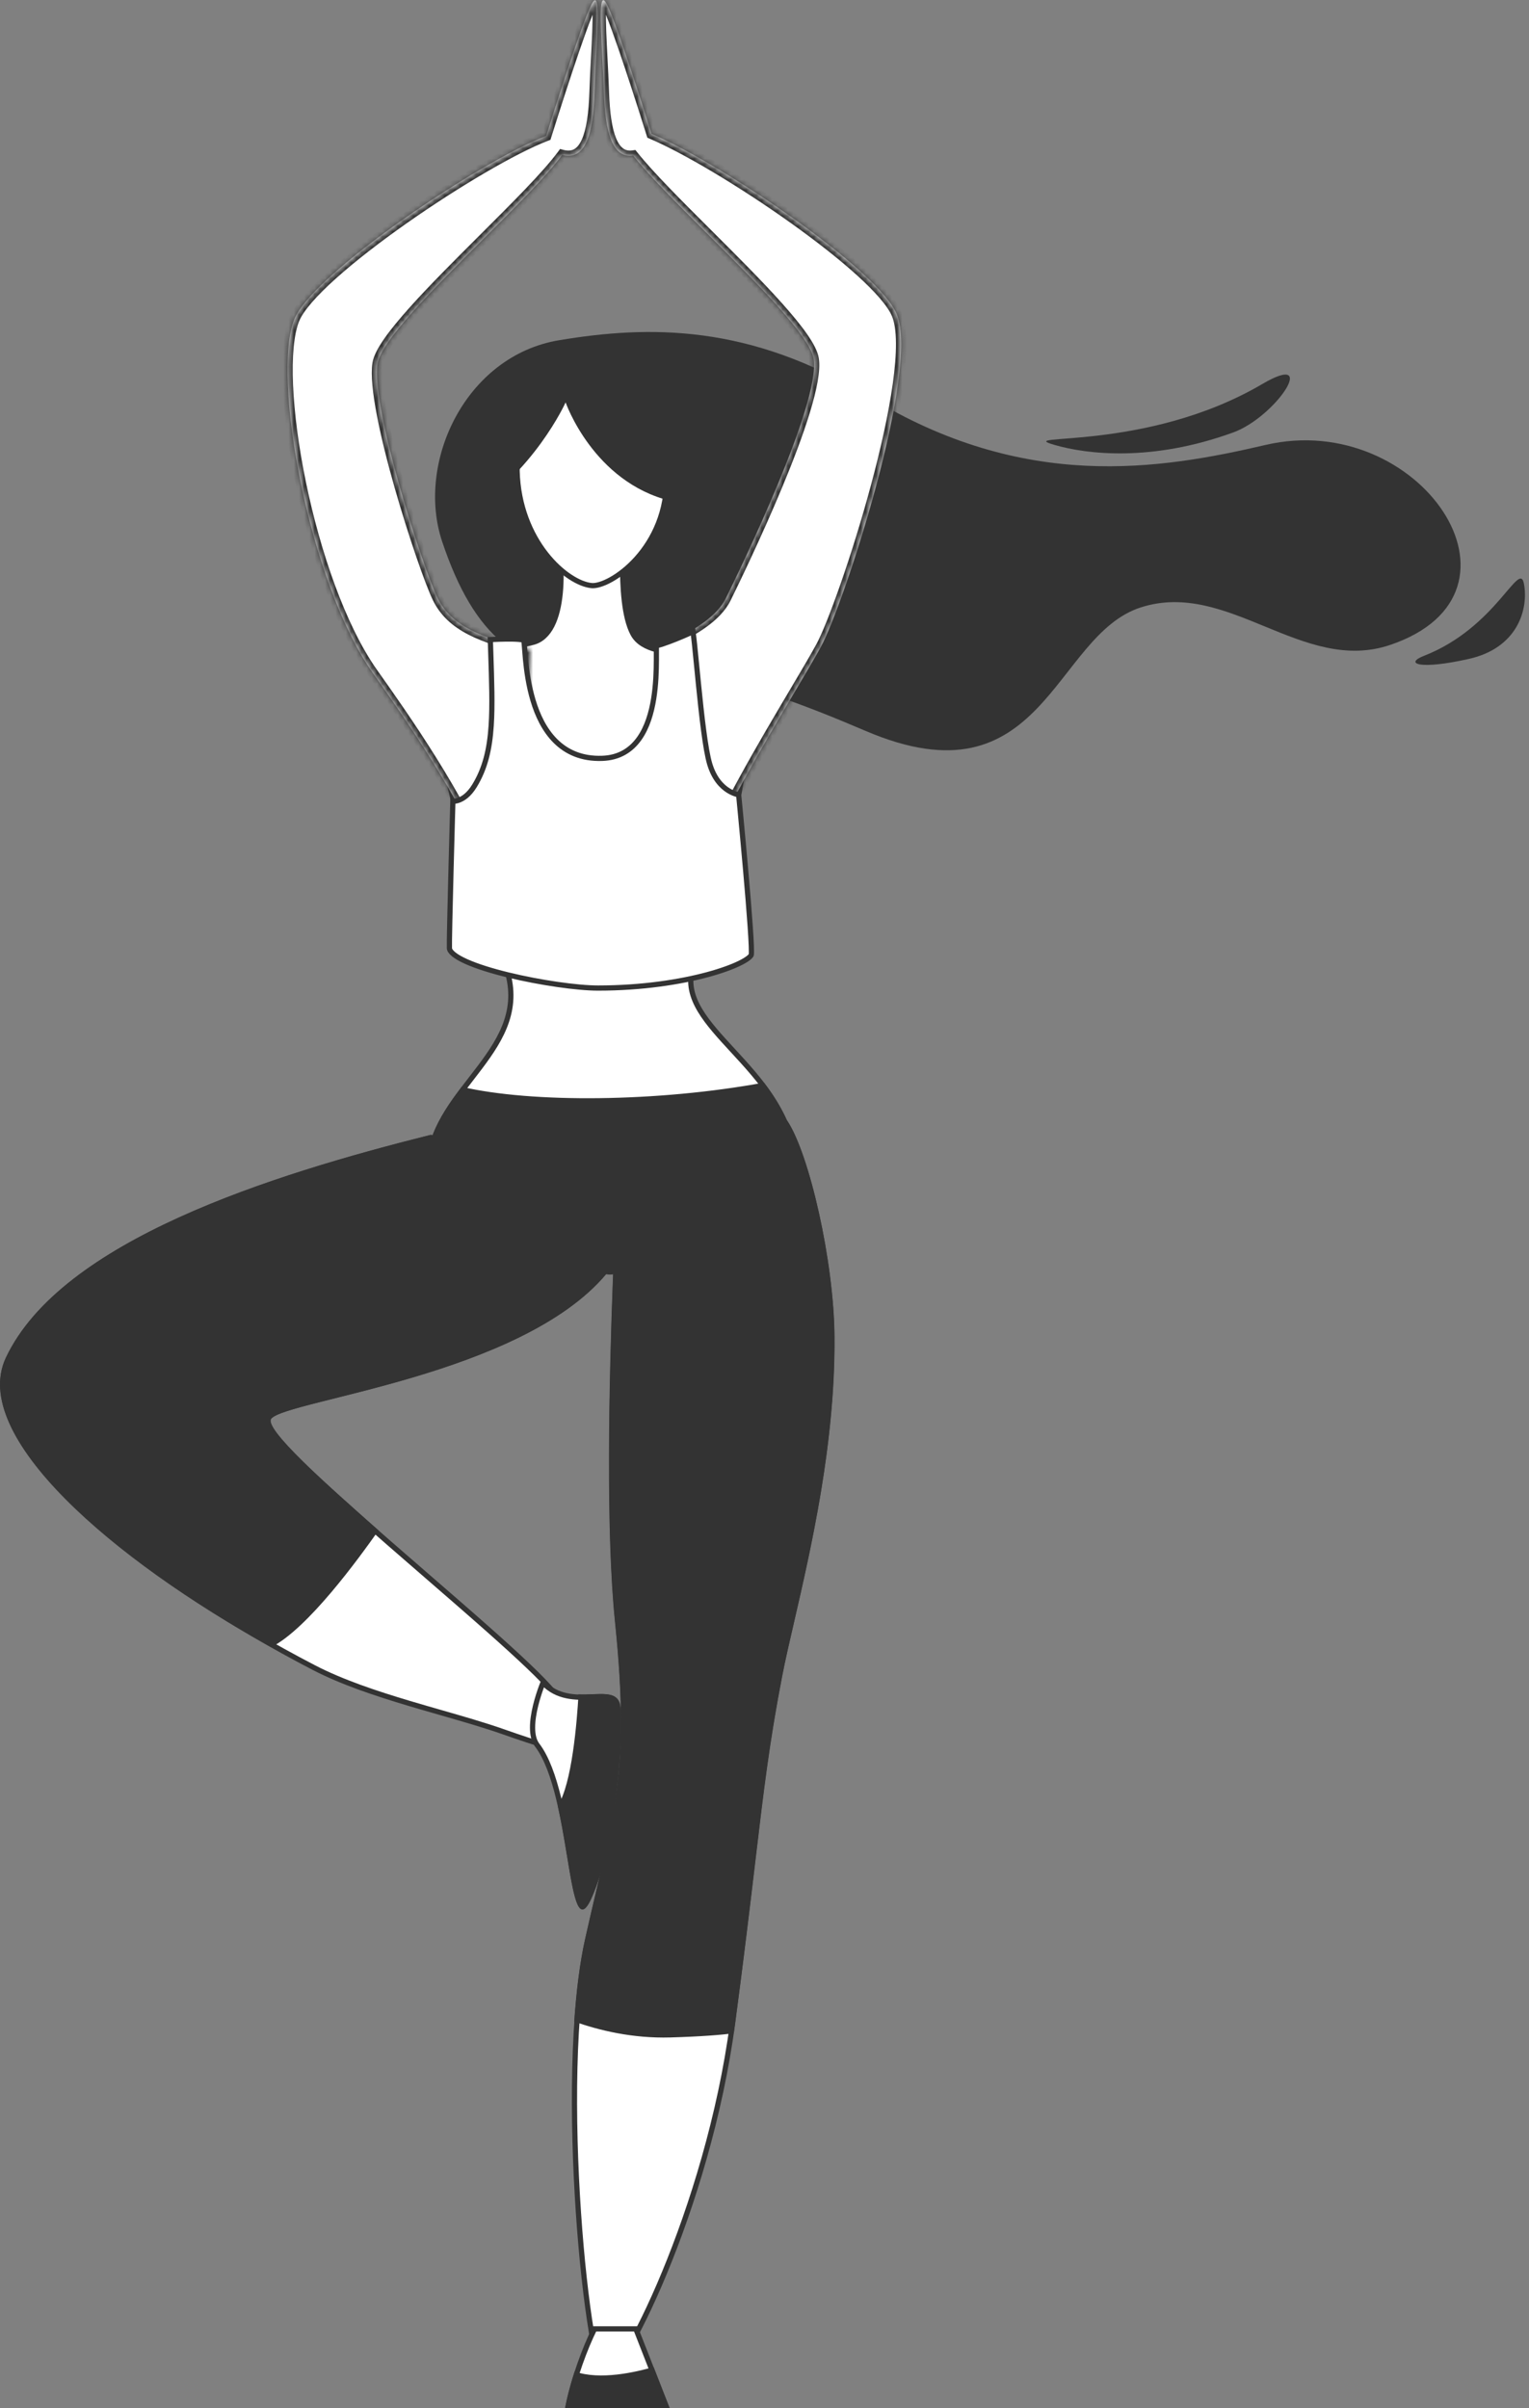 <svg width="294" height="463" viewBox="0 0 294 463" fill="none" xmlns="http://www.w3.org/2000/svg">
<rect x="0" y="0" width="294" height="463" fill="#808080" stroke="none"/>
<path d="M107.518 65.414C89.457 68.411 79.924 89 85.03 104.164C91.168 122.445 99.904 129.638 115.871 129.188C131.837 128.739 140.986 129.638 166.397 140.516C200.72 155.231 202.491 122.175 219.373 116.781C236.225 111.387 250.45 129.698 267.302 124.003C296.933 113.964 272.909 78.63 243.337 85.553C223.003 90.288 196.884 94.574 166.987 76.233C144.174 62.267 124.754 62.537 107.518 65.414Z" fill="#333333"/>
<path d="M116.677 244.438L116.677 244.438C117.413 244.586 118.537 244.462 119.997 244.058C121.44 243.659 123.148 243.006 125.022 242.16C128.767 240.468 133.129 238.026 137.267 235.378C141.406 232.728 145.304 229.883 148.126 227.388C149.539 226.14 150.667 224.991 151.422 224.009C151.799 223.518 152.073 223.082 152.242 222.706C152.414 222.325 152.463 222.043 152.442 221.846C151.533 213.598 146.029 207.54 141.021 202.108L140.858 201.932C138.433 199.303 136.126 196.801 134.618 194.289C133.067 191.705 132.321 189.045 133.188 186.165C133.426 185.374 133.698 184.48 133.998 183.499C135.741 177.779 138.394 169.077 140.459 160.29C141.668 155.144 142.673 149.98 143.176 145.379C143.68 140.766 143.673 136.771 142.894 133.936C142.123 131.125 140.671 129.383 138.885 128.234C137.081 127.074 134.91 126.502 132.673 126.095C131.931 125.96 131.174 125.842 130.422 125.725C128.951 125.496 127.502 125.271 126.233 124.926C124.296 124.399 122.595 123.554 121.686 121.841C120.829 120.235 120.328 117.962 120.044 115.505C119.759 113.036 119.687 110.33 119.716 107.826C119.746 105.32 119.878 103.006 120.002 101.319C120.064 100.476 120.124 99.788 120.169 99.311C120.175 99.243 120.181 99.179 120.187 99.12H106.574C107.645 103.954 108.167 109.493 107.717 114.065C107.483 116.442 106.984 118.592 106.138 120.252C105.289 121.918 104.066 123.135 102.379 123.531C99.384 124.235 95.292 125.279 91.78 127.235C88.275 129.187 85.417 132.008 84.756 136.248C84.423 138.387 84.669 141.57 85.339 145.43C86.007 149.275 87.085 153.74 88.381 158.42C90.974 167.78 94.429 177.963 97.187 185.69C100.055 193.682 96.546 199.532 92.313 205.16C91.752 205.907 91.178 206.649 90.605 207.391C86.816 212.296 83.004 217.231 82.429 223.635L116.677 244.438ZM116.677 244.438C116.15 244.332 115.207 244.006 113.931 243.484M116.677 244.438L113.931 243.484M113.931 243.484C112.666 242.968 111.107 242.272 109.362 241.446M113.931 243.484L109.362 241.446M109.362 241.446C105.873 239.793 101.656 237.624 97.597 235.33M109.362 241.446L97.597 235.33M97.597 235.33C93.536 233.034 89.647 230.621 86.807 228.48M97.597 235.33L86.807 228.48M86.807 228.48C85.385 227.409 84.243 226.418 83.476 225.556M86.807 228.48L83.476 225.556M83.476 225.556C83.092 225.125 82.814 224.74 82.64 224.404M83.476 225.556L82.64 224.404M82.64 224.404C82.464 224.065 82.413 223.814 82.429 223.635L82.64 224.404Z" fill="white" stroke="#333333"/>
<path d="M128.209 91.29L128.209 91.29C128.382 98.354 125.666 103.77 122.437 107.382C120.821 109.19 119.081 110.54 117.52 111.416C115.939 112.302 114.606 112.666 113.789 112.597C111.431 112.389 107.929 110.312 104.95 106.512C101.99 102.736 99.604 97.324 99.43 90.576C99.171 79.979 106.5 74.216 113.746 74.216C120.948 74.216 127.949 80.627 128.209 91.29Z" fill="white" stroke="#333333"/>
<path d="M159.965 256.95L159.965 256.95C160.148 277.316 155.468 297.606 152.201 311.771C151.277 315.777 150.466 319.294 149.91 322.183L149.91 322.184C147.449 334.998 146.398 343.874 144.757 357.73C143.797 365.831 142.636 375.634 140.874 388.923C138.49 406.897 133.052 424.207 127.774 436.965C125.136 443.345 122.541 448.575 120.396 452.176C119.322 453.979 118.37 455.358 117.589 456.266C117.197 456.721 116.862 457.041 116.59 457.237C116.35 457.41 116.215 457.446 116.163 457.451C116.152 457.442 116.134 457.427 116.11 457.401C116.039 457.324 115.947 457.192 115.84 456.986C115.628 456.576 115.397 455.958 115.155 455.136C114.675 453.498 114.177 451.133 113.693 448.203C112.726 442.348 111.824 434.289 111.219 425.386C110.01 407.565 110 386.446 113.024 372.884L113.024 372.884C113.819 369.306 114.576 366.096 115.276 363.125C116.905 356.209 118.23 350.586 119.041 344.616C120.202 336.057 120.31 326.777 118.788 311.888C117.272 297.06 117.484 273.993 118.078 254.609C118.375 244.921 118.767 236.163 119.085 229.826C119.243 226.657 119.384 224.094 119.484 222.324C119.534 221.438 119.575 220.751 119.603 220.285C119.609 220.174 119.615 220.075 119.62 219.989L151.126 216.034C152.094 217.569 153.105 219.895 154.086 222.768C155.119 225.799 156.108 229.407 156.97 233.274C158.695 241.013 159.906 249.757 159.965 256.95Z" fill="white" stroke="#333333"/>
<path d="M96.735 332.955L96.735 332.955C93.204 331.712 89.078 330.526 84.764 329.286C82.767 328.712 80.731 328.127 78.694 327.519C72.234 325.591 65.751 323.429 60.409 320.665C44.614 312.481 27.915 301.686 16.164 290.855C10.286 285.437 5.673 280.034 3.021 274.966C0.369 269.898 -0.286 265.24 1.605 261.235C6.852 250.137 19.464 241.411 34.699 234.49C49.879 227.593 67.553 222.536 82.841 218.705L82.884 218.712C82.978 218.726 83.116 218.747 83.296 218.775C83.657 218.833 84.185 218.919 84.852 219.037C86.185 219.271 88.073 219.628 90.287 220.118C94.719 221.097 100.444 222.604 105.652 224.713C110.882 226.831 115.495 229.521 117.804 232.82C118.947 234.453 119.516 236.222 119.333 238.151C119.149 240.088 118.2 242.246 116.196 244.636C112.155 249.448 106.341 253.364 99.808 256.588C93.28 259.81 86.063 262.325 79.246 264.348C73.779 265.97 68.582 267.272 64.205 268.368C63.124 268.639 62.093 268.897 61.12 269.144C58.67 269.768 56.584 270.324 55.01 270.839C54.223 271.097 53.552 271.348 53.022 271.597C52.508 271.839 52.069 272.104 51.803 272.413C51.409 272.869 51.524 273.485 51.727 273.991C51.944 274.534 52.35 275.176 52.892 275.894C53.982 277.335 55.706 279.188 57.867 281.321C62.193 285.591 68.335 291.049 74.825 296.709C77.142 298.729 79.503 300.775 81.843 302.803C86.065 306.461 90.218 310.06 93.921 313.344C99.686 318.457 104.313 322.766 106.392 325.321C107.251 326.375 108.103 327.393 108.917 328.365C110.122 329.806 111.244 331.146 112.176 332.354C112.954 333.361 113.579 334.252 113.996 335.005C114.425 335.781 114.581 336.322 114.547 336.661C114.531 336.808 114.481 336.908 114.399 336.988C114.31 337.075 114.15 337.169 113.867 337.237C113.289 337.375 112.343 337.367 110.911 337.134C108.067 336.67 103.536 335.359 96.735 332.955Z" fill="white" stroke="#333333"/>
<path d="M202.786 85.553C209.013 87.352 221.438 88.85 237.11 83.156C245.344 80.159 253.814 67.332 242.717 73.836C220.228 87.052 194.404 83.126 202.786 85.553Z" fill="#333333"/>
<path d="M273.795 126.102C287.784 120.647 292.152 107.461 293.037 112.286C293.923 117.081 291.857 124.603 282.383 126.701C272.909 128.829 269.958 127.6 273.795 126.102Z" fill="#333333"/>
<path d="M89.457 98.77C102.56 91.098 108.758 77.372 108.758 77.372C108.758 77.372 114.07 92.686 128.945 96.312C143.819 99.909 145.147 93.166 145.147 93.166C145.147 93.166 127.381 68.831 123.633 68.381C119.855 67.932 95.684 74.225 95.684 74.225L89.457 98.77Z" fill="#333333"/>
<mask id="path-9-inside-1" fill="white">
<path fill-rule="evenodd" clip-rule="evenodd" d="M108.093 29.784C112.509 30.953 114.064 25.971 114.337 17.644C114.406 15.529 114.524 13.265 114.637 11.089C115.007 3.988 115.328 -2.174 113.746 0.831C111.873 4.364 106.093 22.73 105.031 26.125C92.546 30.885 60.263 52.468 56.609 61.339C52.182 72.157 59.265 111.806 71.69 129.398L71.948 129.762C77.397 137.465 88.744 153.504 94.002 167.249C99.344 181.244 102 124.903 102 124.903C92.556 122.655 86.801 120.407 84.144 114.983C81.488 109.589 71.277 78.481 72.605 69.91C73.281 65.547 83.386 55.468 92.912 45.968C99.166 39.73 105.17 33.742 108.093 29.784Z"/>
</mask>
<path fill-rule="evenodd" clip-rule="evenodd" d="M108.093 29.784C112.509 30.953 114.064 25.971 114.337 17.644C114.406 15.529 114.524 13.265 114.637 11.089C115.007 3.988 115.328 -2.174 113.746 0.831C111.873 4.364 106.093 22.73 105.031 26.125C92.546 30.885 60.263 52.468 56.609 61.339C52.182 72.157 59.265 111.806 71.69 129.398L71.948 129.762C77.397 137.465 88.744 153.504 94.002 167.249C99.344 181.244 102 124.903 102 124.903C92.556 122.655 86.801 120.407 84.144 114.983C81.488 109.589 71.277 78.481 72.605 69.91C73.281 65.547 83.386 55.468 92.912 45.968C99.166 39.73 105.17 33.742 108.093 29.784Z" fill="white"/>
<path d="M108.093 29.784L108.349 28.817L107.692 28.643L107.289 29.19L108.093 29.784ZM114.337 17.644L113.337 17.611L113.337 17.611L114.337 17.644ZM114.637 11.089L113.638 11.037L113.638 11.037L114.637 11.089ZM113.746 0.831L114.63 1.3L114.631 1.297L113.746 0.831ZM105.031 26.125L105.388 27.059L105.841 26.886L105.986 26.423L105.031 26.125ZM56.609 61.339L55.684 60.958L55.683 60.96L56.609 61.339ZM71.69 129.398L70.873 129.975L70.874 129.976L71.69 129.398ZM71.948 129.762L71.131 130.34L71.131 130.34L71.948 129.762ZM94.002 167.249L94.936 166.892L94.936 166.892L94.002 167.249ZM102 124.903L102.999 124.95L103.038 124.122L102.231 123.93L102 124.903ZM84.144 114.983L85.043 114.543L85.042 114.541L84.144 114.983ZM72.605 69.91L73.593 70.063L73.593 70.063L72.605 69.91ZM92.912 45.968L93.619 46.675L93.619 46.675L92.912 45.968ZM107.837 30.75C109.135 31.094 110.338 31.009 111.383 30.423C112.404 29.85 113.14 28.872 113.679 27.689C114.743 25.354 115.2 21.851 115.336 17.677L113.337 17.611C113.201 21.764 112.745 24.916 111.859 26.86C111.423 27.818 110.925 28.387 110.404 28.679C109.907 28.958 109.259 29.058 108.349 28.817L107.837 30.75ZM115.336 17.677C115.405 15.573 115.522 13.319 115.636 11.141L113.638 11.037C113.525 13.211 113.407 15.485 113.337 17.611L115.336 17.677ZM115.636 11.141C115.82 7.613 115.996 4.243 115.923 2.136C115.905 1.605 115.87 1.127 115.809 0.733C115.757 0.389 115.663 -0.065 115.424 -0.406C115.288 -0.6 115.025 -0.87 114.599 -0.935C114.178 -1 113.847 -0.825 113.658 -0.685C113.318 -0.432 113.062 -0.015 112.862 0.366L114.631 1.297C114.826 0.927 114.906 0.879 114.85 0.921C114.803 0.956 114.601 1.089 114.296 1.042C113.987 0.995 113.828 0.802 113.786 0.742C113.733 0.666 113.781 0.7 113.832 1.035C113.876 1.319 113.907 1.709 113.924 2.205C113.993 4.203 113.825 7.464 113.638 11.037L115.636 11.141ZM112.863 0.363C112.356 1.319 111.621 3.198 110.803 5.456C109.977 7.74 109.043 10.482 108.136 13.215C106.321 18.68 104.608 24.127 104.077 25.826L105.986 26.423C106.516 24.728 108.225 19.294 110.034 13.845C110.938 11.12 111.867 8.396 112.684 6.137C113.511 3.852 114.2 2.11 114.63 1.3L112.863 0.363ZM104.675 25.19C98.312 27.616 87.037 34.262 76.933 41.373C71.869 44.936 67.068 48.639 63.294 52.019C61.407 53.708 59.764 55.328 58.471 56.819C57.189 58.297 56.202 59.7 55.684 60.958L57.533 61.72C57.929 60.759 58.751 59.548 59.982 58.13C61.202 56.723 62.779 55.164 64.628 53.509C68.325 50.198 73.059 46.544 78.084 43.008C88.156 35.92 99.266 29.393 105.388 27.059L104.675 25.19ZM55.683 60.96C54.489 63.879 54.115 68.573 54.351 74.106C54.59 79.683 55.457 86.258 56.85 93.03C59.631 106.544 64.543 121.013 70.873 129.975L72.507 128.821C66.412 120.192 61.57 106.04 58.809 92.627C57.432 85.936 56.582 79.47 56.349 74.021C56.115 68.527 56.515 64.208 57.534 61.718L55.683 60.96ZM70.874 129.976L71.131 130.34L72.764 129.185L72.506 128.821L70.874 129.976ZM71.131 130.34C76.599 138.068 87.864 154.001 93.068 167.606L94.936 166.892C89.625 153.007 78.196 136.862 72.764 129.185L71.131 130.34ZM93.067 167.605C93.414 168.513 93.788 169.248 94.221 169.74C94.665 170.245 95.365 170.682 96.205 170.393C96.874 170.162 97.31 169.549 97.601 169.018C97.92 168.435 98.204 167.683 98.462 166.826C99.493 163.41 100.333 157.591 100.998 151.431C101.666 145.244 102.166 138.623 102.499 133.553C102.666 131.017 102.791 128.867 102.874 127.351C102.915 126.593 102.947 125.993 102.967 125.583C102.978 125.378 102.986 125.22 102.991 125.113C102.993 125.059 102.995 125.019 102.997 124.992C102.997 124.978 102.998 124.968 102.998 124.961C102.998 124.957 102.998 124.954 102.999 124.953C102.999 124.952 102.999 124.951 102.999 124.951C102.999 124.95 102.999 124.95 102 124.903C101.001 124.856 101.001 124.856 101.001 124.856C101.001 124.857 101.001 124.857 101.001 124.858C101.001 124.86 101.001 124.862 101 124.866C101 124.872 101 124.882 100.999 124.896C100.998 124.922 100.996 124.962 100.993 125.015C100.988 125.121 100.98 125.277 100.97 125.481C100.949 125.889 100.918 126.486 100.877 127.242C100.794 128.752 100.669 130.894 100.503 133.422C100.171 138.479 99.674 145.069 99.01 151.217C98.343 157.393 97.517 163.035 96.548 166.248C96.306 167.047 96.069 167.65 95.846 168.058C95.595 168.518 95.468 168.532 95.553 168.502C95.809 168.414 95.905 168.627 95.723 168.42C95.53 168.199 95.257 167.734 94.936 166.892L93.067 167.605ZM102.231 123.93C92.735 121.67 87.466 119.493 85.043 114.543L83.246 115.423C86.135 121.322 92.376 123.64 101.768 125.876L102.231 123.93ZM85.042 114.541C83.757 111.933 80.561 102.885 77.842 93.363C76.487 88.617 75.26 83.787 74.456 79.62C73.642 75.407 73.291 72.014 73.593 70.063L71.617 69.757C71.255 72.092 71.682 75.801 72.492 79.999C73.312 84.245 74.555 89.136 75.919 93.912C78.638 103.436 81.876 112.639 83.247 115.425L85.042 114.541ZM73.593 70.063C73.724 69.218 74.359 67.933 75.544 66.237C76.702 64.577 78.296 62.645 80.185 60.532C83.964 56.305 88.849 51.432 93.619 46.675L92.206 45.259C87.449 50.004 82.519 54.92 78.694 59.199C76.782 61.338 75.128 63.337 73.903 65.092C72.705 66.809 71.824 68.42 71.617 69.757L73.593 70.063ZM93.619 46.675C99.843 40.468 105.918 34.413 108.898 30.378L107.289 29.19C104.422 33.071 98.489 38.993 92.206 45.259L93.619 46.675Z" fill="#333333" mask="url(#path-9-inside-1)"/>
<mask id="path-11-inside-2" fill="white">
<path fill-rule="evenodd" clip-rule="evenodd" d="M121.749 29.907C117.791 30.479 116.366 25.581 116.107 17.644C116.037 15.529 115.92 13.265 115.806 11.09C115.436 3.988 115.115 -2.174 116.697 0.831C118.508 4.247 123.97 21.524 125.29 25.737C138.559 31.363 168.91 51.855 172.447 60.44C176.903 71.259 162.235 116.332 157.808 124.424C156.638 126.571 154.845 129.597 152.741 133.147C146.889 143.025 138.637 156.954 134.729 167.249C129.417 181.245 126.731 124.903 126.731 124.903C127.289 124.336 128.51 123.68 130.003 122.878C133.248 121.134 137.78 118.698 139.599 114.983C142.255 109.589 157.808 77.582 156.451 69.011C155.775 64.648 145.669 54.569 136.143 45.069C130.407 39.347 124.88 33.836 121.749 29.907Z"/>
</mask>
<path fill-rule="evenodd" clip-rule="evenodd" d="M121.749 29.907C117.791 30.479 116.366 25.581 116.107 17.644C116.037 15.529 115.92 13.265 115.806 11.09C115.436 3.988 115.115 -2.174 116.697 0.831C118.508 4.247 123.97 21.524 125.29 25.737C138.559 31.363 168.91 51.855 172.447 60.44C176.903 71.259 162.235 116.332 157.808 124.424C156.638 126.571 154.845 129.597 152.741 133.147C146.889 143.025 138.637 156.954 134.729 167.249C129.417 181.245 126.731 124.903 126.731 124.903C127.289 124.336 128.51 123.68 130.003 122.878C133.248 121.134 137.78 118.698 139.599 114.983C142.255 109.589 157.808 77.582 156.451 69.011C155.775 64.648 145.669 54.569 136.143 45.069C130.407 39.347 124.88 33.836 121.749 29.907Z" fill="white"/>
<path d="M121.749 29.907L122.531 29.284L122.174 28.836L121.606 28.918L121.749 29.907ZM116.107 17.644L115.107 17.677L116.107 17.644ZM115.806 11.09L116.805 11.038L115.806 11.09ZM116.697 0.831L115.812 1.297L115.813 1.3L116.697 0.831ZM125.29 25.737L124.336 26.036L124.474 26.477L124.9 26.658L125.29 25.737ZM172.447 60.44L173.371 60.059L173.371 60.059L172.447 60.44ZM157.808 124.424L156.931 123.944L156.93 123.945L157.808 124.424ZM152.741 133.147L153.602 133.657L153.602 133.657L152.741 133.147ZM134.729 167.249L133.794 166.894L133.794 166.894L134.729 167.249ZM126.731 124.903L126.019 124.201L125.711 124.513L125.732 124.951L126.731 124.903ZM130.003 122.878L129.529 121.997L129.529 121.997L130.003 122.878ZM139.599 114.983L138.702 114.542L138.701 114.544L139.599 114.983ZM156.451 69.011L155.462 69.164L155.463 69.168L156.451 69.011ZM136.143 45.069L136.849 44.361L136.849 44.361L136.143 45.069ZM121.606 28.918C120.846 29.028 120.283 28.873 119.821 28.539C119.331 28.184 118.867 27.561 118.466 26.586C117.655 24.618 117.235 21.564 117.106 17.611L115.107 17.677C115.238 21.662 115.66 25.025 116.616 27.348C117.099 28.518 117.75 29.508 118.648 30.159C119.574 30.83 120.673 31.073 121.892 30.897L121.606 28.918ZM117.106 17.611C117.036 15.485 116.918 13.211 116.805 11.038L114.808 11.142C114.921 13.319 115.038 15.573 115.107 17.677L117.106 17.611ZM116.805 11.038C116.619 7.464 116.45 4.203 116.519 2.205C116.536 1.709 116.568 1.319 116.611 1.035C116.662 0.7 116.71 0.666 116.657 0.742C116.615 0.802 116.456 0.995 116.147 1.042C115.843 1.089 115.64 0.956 115.594 0.921C115.537 0.879 115.617 0.927 115.812 1.297L117.582 0.366C117.381 -0.015 117.126 -0.433 116.785 -0.685C116.597 -0.825 116.265 -1 115.844 -0.935C115.418 -0.87 115.155 -0.6 115.02 -0.406C114.78 -0.065 114.687 0.389 114.634 0.733C114.574 1.127 114.539 1.605 114.52 2.136C114.447 4.243 114.624 7.613 114.808 11.142L116.805 11.038ZM115.813 1.3C116.228 2.082 116.886 3.735 117.678 5.913C118.461 8.067 119.352 10.668 120.229 13.301C121.983 18.566 123.676 23.932 124.336 26.036L126.245 25.438C125.584 23.33 123.886 17.951 122.126 12.669C121.247 10.029 120.35 7.408 119.558 5.23C118.775 3.076 118.071 1.289 117.58 0.363L115.813 1.3ZM124.9 26.658C131.437 29.43 142.274 35.912 151.938 42.794C156.763 46.23 161.27 49.747 164.781 52.928C166.537 54.519 168.032 56.015 169.19 57.366C170.358 58.728 171.14 59.893 171.522 60.821L173.371 60.059C172.87 58.841 171.929 57.487 170.708 56.064C169.478 54.629 167.918 53.071 166.124 51.446C162.535 48.195 157.962 44.628 153.098 41.165C143.386 34.248 132.413 27.671 125.681 24.817L124.9 26.658ZM171.522 60.821C172.007 61.997 172.262 63.734 172.279 65.971C172.295 68.189 172.076 70.817 171.671 73.726C170.862 79.542 169.319 86.399 167.493 93.195C165.668 99.986 163.566 106.694 161.645 112.205C159.717 117.74 157.993 122.002 156.931 123.944L158.685 124.904C159.837 122.8 161.607 118.393 163.534 112.863C165.47 107.309 167.586 100.555 169.424 93.714C171.262 86.877 172.827 79.932 173.652 74.001C174.065 71.037 174.296 68.305 174.279 65.956C174.262 63.626 174.001 61.587 173.371 60.059L171.522 60.821ZM156.93 123.945C155.77 126.072 153.988 129.081 151.881 132.638L153.602 133.657C155.701 130.114 157.505 127.069 158.686 124.902L156.93 123.945ZM151.881 132.638C146.045 142.488 137.74 156.5 133.794 166.894L135.664 167.604C139.534 157.407 147.733 143.563 153.602 133.657L151.881 132.638ZM133.794 166.894C133.475 167.736 133.204 168.202 133.011 168.422C132.83 168.629 132.928 168.413 133.187 168.503C133.274 168.533 133.147 168.52 132.896 168.059C132.673 167.651 132.437 167.048 132.196 166.248C131.227 163.035 130.401 157.393 129.732 151.217C129.067 145.069 128.566 138.479 128.232 133.422C128.064 130.894 127.939 128.752 127.855 127.241C127.814 126.486 127.782 125.889 127.761 125.481C127.751 125.277 127.743 125.12 127.738 125.015C127.735 124.962 127.733 124.922 127.732 124.895C127.731 124.882 127.731 124.872 127.73 124.865C127.73 124.862 127.73 124.859 127.73 124.858C127.73 124.857 127.73 124.856 127.73 124.856C127.73 124.856 127.73 124.855 126.731 124.903C125.732 124.951 125.732 124.951 125.732 124.951C125.732 124.952 125.732 124.953 125.732 124.953C125.732 124.955 125.733 124.958 125.733 124.961C125.733 124.968 125.734 124.979 125.734 124.992C125.736 125.02 125.738 125.06 125.74 125.114C125.745 125.22 125.753 125.378 125.764 125.584C125.785 125.994 125.816 126.594 125.858 127.352C125.942 128.868 126.068 131.018 126.236 133.554C126.571 138.623 127.074 145.244 127.744 151.432C128.411 157.592 129.252 163.411 130.281 166.825C130.539 167.683 130.823 168.435 131.141 169.017C131.43 169.548 131.865 170.162 132.533 170.393C133.374 170.684 134.075 170.244 134.517 169.738C134.947 169.246 135.319 168.512 135.664 167.604L133.794 166.894ZM127.444 125.605C127.626 125.419 127.975 125.168 128.529 124.838C129.067 124.516 129.724 124.163 130.476 123.759L129.529 121.997C128.789 122.395 128.089 122.771 127.504 123.12C126.934 123.46 126.394 123.82 126.019 124.201L127.444 125.605ZM130.476 123.759C132.091 122.891 134.095 121.815 135.926 120.477C137.752 119.142 139.485 117.488 140.497 115.423L138.701 114.544C137.893 116.193 136.451 117.615 134.745 118.862C133.044 120.107 131.16 121.121 129.529 121.997L130.476 123.759ZM140.496 115.425C141.827 112.722 146.39 103.349 150.453 93.572C152.484 88.686 154.398 83.678 155.72 79.343C156.381 77.176 156.9 75.16 157.21 73.4C157.517 71.657 157.634 70.09 157.438 68.855L155.463 69.168C155.607 70.075 155.535 71.383 155.24 73.052C154.949 74.704 154.455 76.637 153.807 78.76C152.512 83.005 150.626 87.944 148.606 92.805C144.568 102.522 140.027 111.85 138.702 114.542L140.496 115.425ZM157.439 68.858C157.232 67.522 156.35 65.91 155.152 64.193C153.928 62.439 152.273 60.439 150.361 58.3C146.536 54.022 141.606 49.105 136.849 44.361L135.437 45.777C140.206 50.533 145.092 55.406 148.87 59.633C150.76 61.747 152.354 63.678 153.512 65.338C154.696 67.034 155.331 68.319 155.462 69.164L157.439 68.858ZM136.849 44.361C131.093 38.62 125.618 33.157 122.531 29.284L120.967 30.531C124.143 34.515 129.72 40.075 135.437 45.777L136.849 44.361Z" fill="#333333" mask="url(#path-11-inside-2)"/>
<path d="M91.24 151.087L91.241 151.086C93.29 147.726 94.15 144.049 94.449 139.485C94.703 135.594 94.549 131.022 94.362 125.422C94.335 124.628 94.308 123.812 94.281 122.975C94.441 122.966 94.637 122.956 94.859 122.946C95.501 122.915 96.362 122.881 97.239 122.87C98.12 122.859 99.005 122.87 99.701 122.928C100.05 122.956 100.336 122.995 100.543 123.044C100.621 123.062 100.68 123.079 100.723 123.095C100.729 123.13 100.735 123.172 100.742 123.224C100.768 123.413 100.792 123.679 100.819 124.02C100.833 124.194 100.847 124.387 100.863 124.595C100.908 125.192 100.962 125.92 101.041 126.736C101.252 128.94 101.64 131.821 102.494 134.67C103.348 137.515 104.678 140.367 106.8 142.478C108.938 144.604 111.854 145.951 115.799 145.811C119.076 145.7 121.35 144.196 122.9 142.023C124.433 139.872 125.25 137.079 125.69 134.359C126.132 131.632 126.202 128.931 126.209 126.934C126.211 126.494 126.21 126.092 126.208 125.733C126.207 125.268 126.205 124.873 126.211 124.552C126.214 124.388 126.219 124.255 126.225 124.148C126.308 124.134 126.396 124.115 126.488 124.093C126.757 124.028 127.089 123.928 127.455 123.807C128.191 123.564 129.1 123.222 129.994 122.864C130.889 122.506 131.776 122.128 132.47 121.811C132.767 121.675 133.032 121.548 133.248 121.438C133.252 121.465 133.256 121.493 133.261 121.521C133.341 122.055 133.434 122.855 133.54 123.855C133.667 125.052 133.81 126.521 133.968 128.141C134.074 129.229 134.187 130.384 134.306 131.572C134.601 134.523 134.933 137.662 135.294 140.402C135.653 143.131 136.045 145.501 136.464 146.894C137.31 149.707 138.773 151.216 140.062 152.015C140.702 152.411 141.289 152.628 141.722 152.745C141.836 152.776 141.94 152.8 142.031 152.819C142.052 153.033 142.081 153.332 142.117 153.704C142.195 154.514 142.306 155.674 142.438 157.072C142.703 159.867 143.05 163.611 143.384 167.412C143.718 171.214 144.037 175.069 144.246 178.084C144.35 179.592 144.427 180.887 144.463 181.858C144.481 182.345 144.489 182.745 144.486 183.049C144.483 183.372 144.467 183.535 144.455 183.582L144.454 183.585C144.434 183.672 144.307 183.884 143.902 184.201C143.52 184.501 142.963 184.838 142.232 185.196C140.772 185.911 138.677 186.682 136.052 187.392C130.805 188.811 123.486 189.975 114.985 189.975C111.04 189.975 103.874 188.965 97.658 187.445C94.551 186.686 91.708 185.806 89.637 184.873C88.6 184.406 87.78 183.936 87.221 183.477C86.649 183.008 86.432 182.619 86.414 182.326C86.371 181.441 86.54 174.272 86.721 167.277C86.811 163.786 86.904 160.351 86.975 157.788C87.01 156.507 87.04 155.445 87.061 154.702L87.078 154.07C87.35 154.067 87.697 154.026 88.094 153.898C89.026 153.597 90.17 152.835 91.24 151.087ZM100.703 123.003C100.701 122.999 100.7 122.996 100.7 122.996C100.7 122.996 100.701 122.998 100.703 123.003Z" fill="white" stroke="#333333"/>
<path d="M151.375 215.499C150.165 212.831 148.601 210.404 146.889 208.156C126.525 211.902 102.324 212.112 88.778 208.965C86.564 211.872 84.469 214.869 83.17 218.286C82.934 218.256 82.787 218.226 82.787 218.226C52.152 225.898 11.778 238.515 1.124 261.051C-5.959 276.066 21.547 299.801 52.152 316.704C59.206 313.137 68.975 299.651 72.782 294.257C61.065 283.858 50.617 274.567 52.152 272.769C55.251 269.173 100.14 264.528 116.52 244.988C116.904 245.078 117.346 245.078 117.878 245.018C117.081 265.816 116.461 294.557 118.261 311.969C121.301 341.728 117.848 348.92 112.506 372.805C111.473 377.391 110.824 382.815 110.411 388.689C115.133 390.367 121.596 391.955 128.915 391.746C134.847 391.566 138.625 391.266 141.075 390.937C141.163 390.307 141.252 389.678 141.34 389.049C146.121 352.996 146.446 342.627 150.371 322.338C152.88 309.271 160.671 283.168 160.435 257.006C160.347 242.471 155.595 221.792 151.375 215.499Z" fill="#333333"/>
<path d="M104.101 324.322C104.21 324.025 104.311 323.763 104.397 323.544C107.161 326.439 110.729 326.403 113.559 326.287C113.699 326.282 113.836 326.276 113.971 326.27C114.578 326.244 115.143 326.22 115.669 326.223C116.312 326.228 116.858 326.275 117.308 326.398C117.751 326.519 118.078 326.709 118.313 326.987C118.549 327.267 118.73 327.682 118.796 328.323C119.086 331.113 118.877 337.609 118.001 344.742C117.124 351.875 115.589 359.56 113.26 364.749C112.971 365.391 112.714 365.855 112.488 366.17C112.253 366.497 112.091 366.605 112.016 366.633C112.014 366.633 112.012 366.634 112.01 366.635C111.991 366.642 111.969 366.651 111.895 366.588C111.787 366.495 111.644 366.296 111.483 365.94C111.166 365.239 110.868 364.133 110.571 362.707C110.275 361.29 109.987 359.595 109.679 357.735C109.632 357.453 109.585 357.166 109.537 356.876C108.957 353.362 108.296 349.36 107.387 345.655C106.406 341.658 105.12 337.931 103.282 335.521C102.669 334.717 102.407 333.555 102.401 332.189C102.396 330.832 102.645 329.34 102.987 327.941C103.328 326.545 103.757 325.26 104.101 324.322Z" fill="white" stroke="#333333"/>
<path d="M110.268 471.122L110.267 471.122C109.835 471.04 109.503 470.794 109.248 470.363C108.983 469.916 108.806 469.273 108.728 468.443C108.572 466.783 108.828 464.533 109.361 462.034C110.4 457.166 112.456 451.508 114.319 447.778H122.258L122.378 448.086L123.033 449.76C123.58 451.158 124.321 453.053 125.1 455.043C126.656 459.02 128.361 463.373 128.951 464.873C129.008 465.019 128.999 465.238 128.728 465.587C128.455 465.938 127.978 466.333 127.308 466.751C125.976 467.583 124.018 468.423 121.85 469.15C119.688 469.875 117.344 470.478 115.253 470.844C113.144 471.213 111.353 471.329 110.268 471.122Z" fill="white" stroke="#333333"/>
<path d="M119.324 328.272C118.97 324.705 115.251 325.964 111.237 325.784C110.942 331.089 109.968 343.016 107.253 347.182C109.88 358.87 110.322 372.536 113.746 364.954C118.468 354.435 119.914 333.996 119.324 328.272Z" fill="#333333"/>
<path d="M110.175 471.613C114.897 472.512 130.598 467.717 129.417 464.69C128.827 463.222 127.204 459.026 125.669 455.1C122.305 456.089 115.369 457.707 110.499 455.969C108.138 463.222 106.899 471.014 110.175 471.613Z" fill="#333333"/>
</svg>

